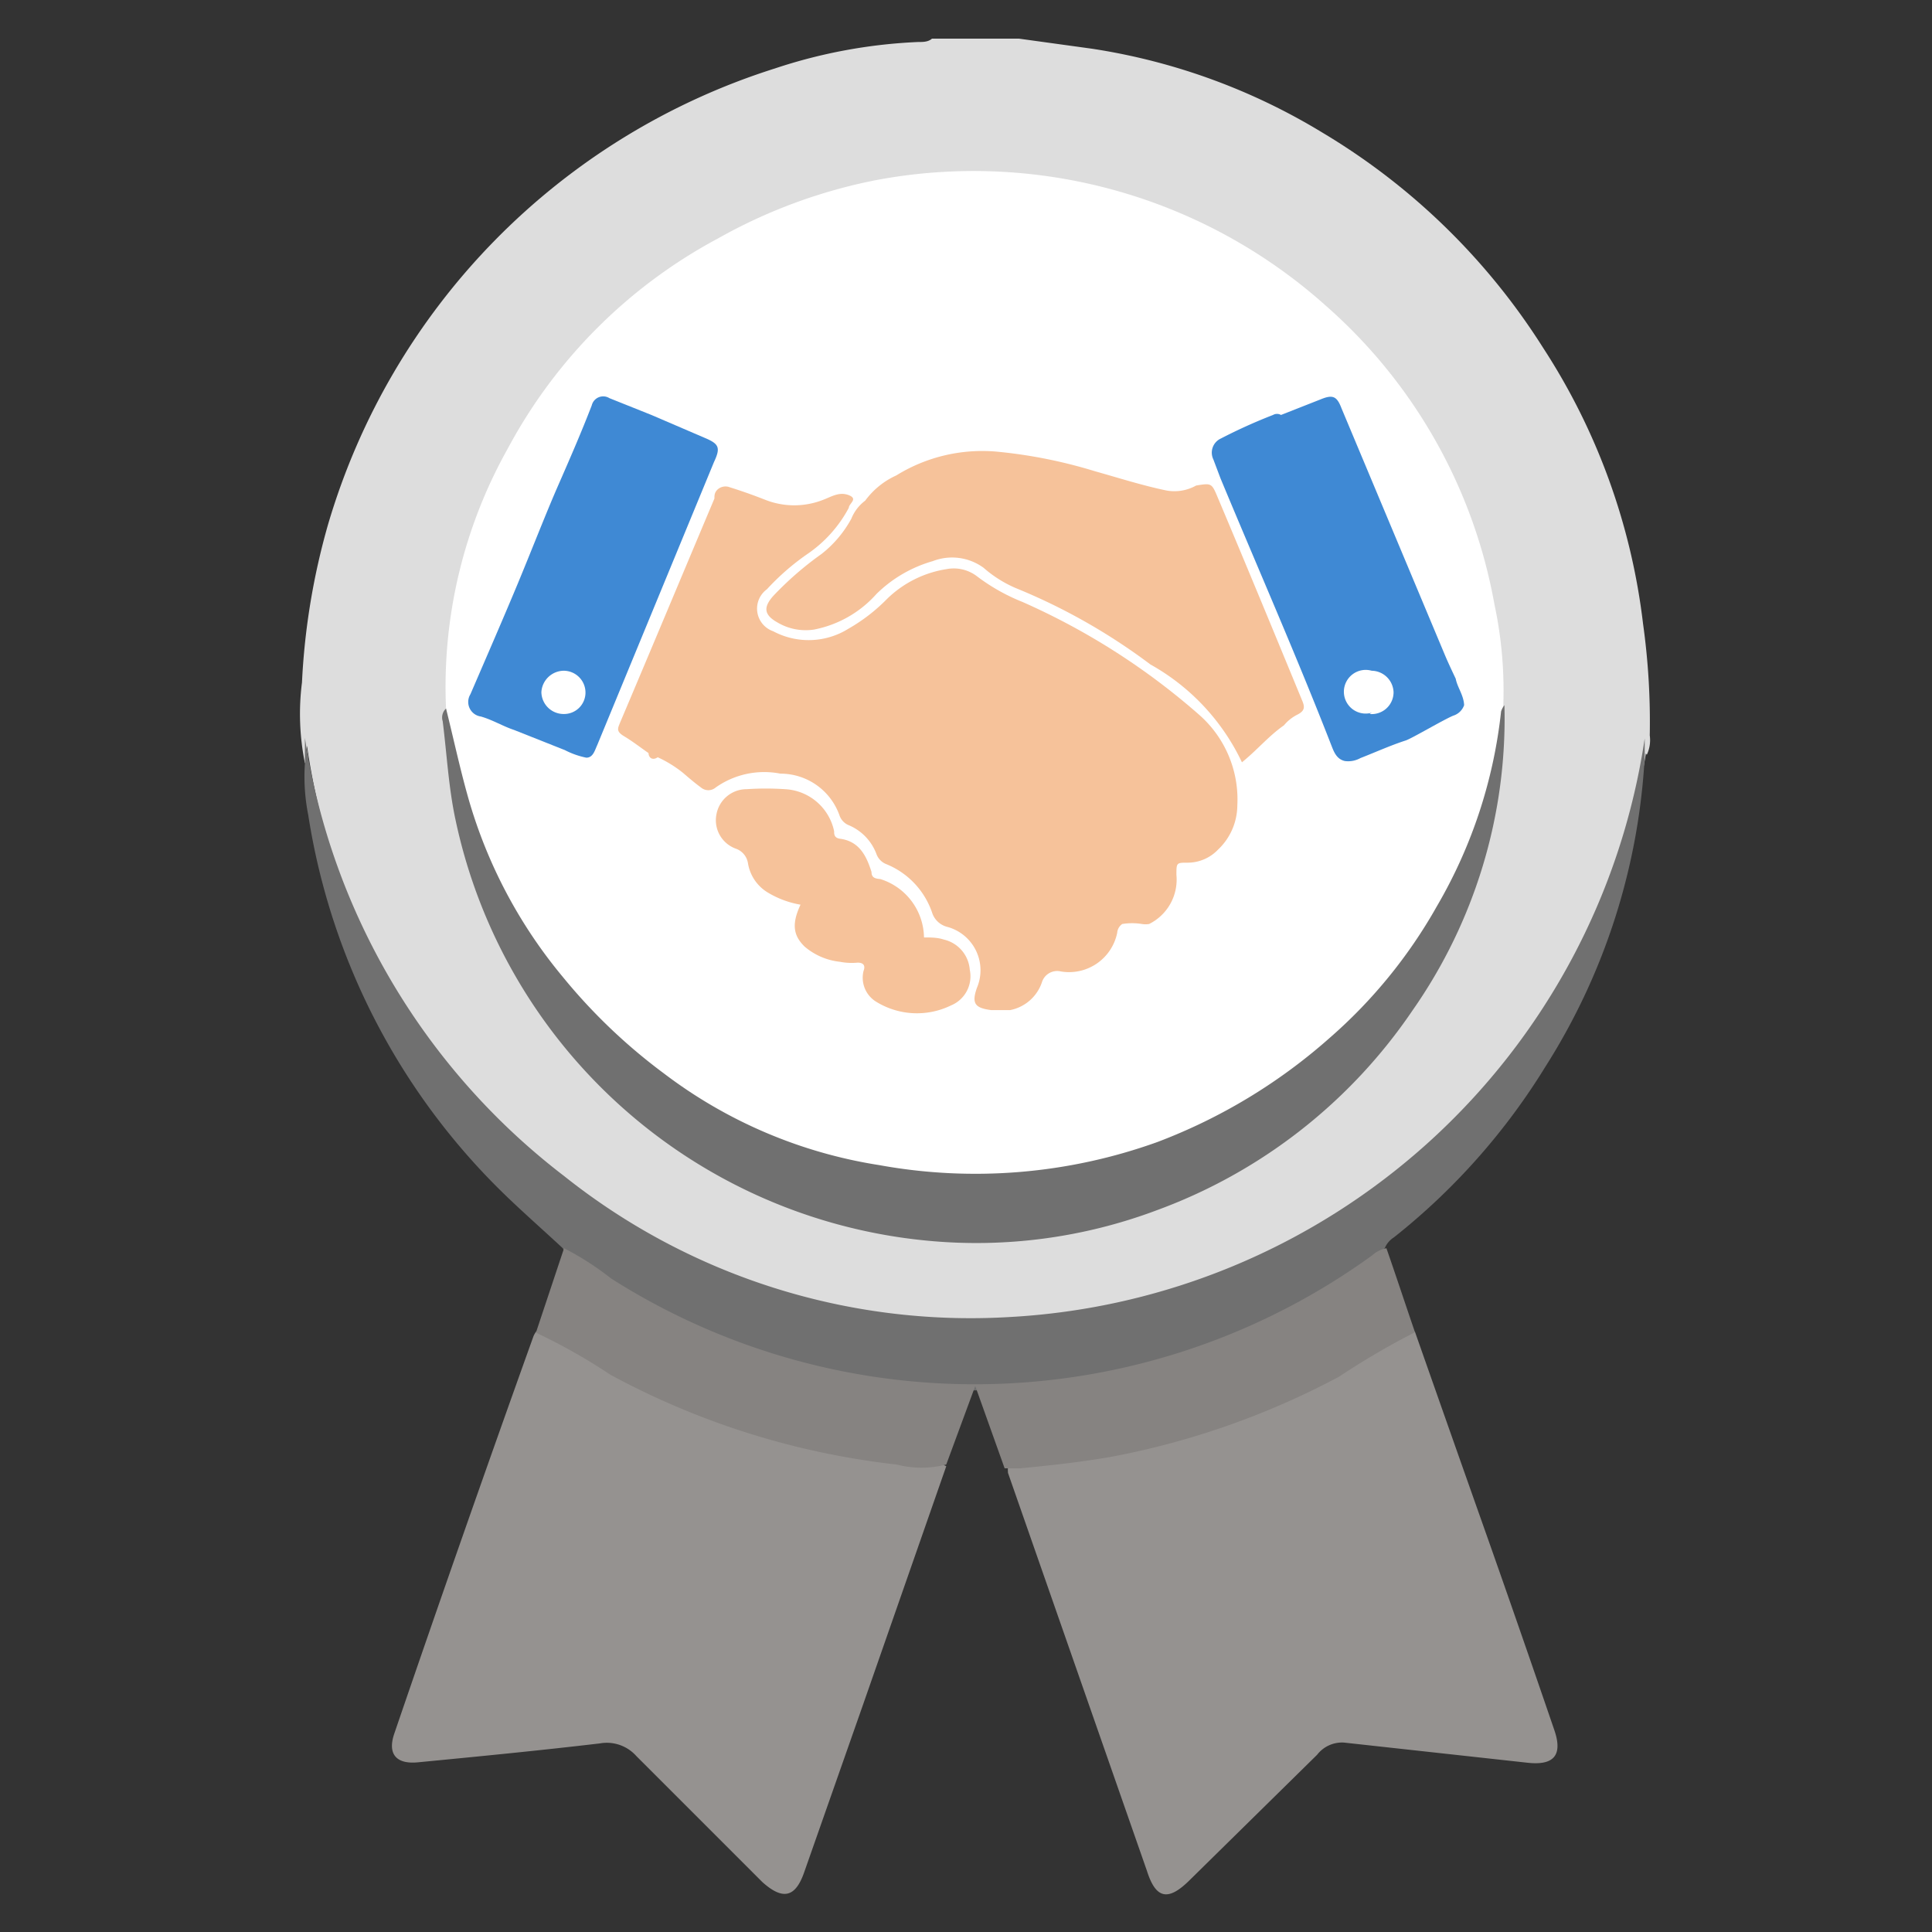 <svg id="Camada_1" data-name="Camada 1" xmlns="http://www.w3.org/2000/svg" height="46px" width="46px" viewBox="0 0 46 46"><rect x="0" y="0" width="46" height="46" fill="#333333" stroke="none"/><defs><style>.cls-1{fill:#ddd;}.cls-2{fill:#959290;}.cls-3{fill:#707070;}.cls-4{fill:#868381;}.cls-5{fill:#fff;}.cls-6{fill:#3f89d4;}.cls-7{fill:#f6c29a;}</style></defs><path class="cls-1" d="M7.26,18.17a5.9,5.9,0,0,1-.07-1.92,16.5,16.5,0,0,1,.62-3.76A16.17,16.17,0,0,1,18.45,1.63,12.46,12.46,0,0,1,21.86,1c.12,0,.24,0,.33-.08h2.07L26,1.16a14.84,14.84,0,0,1,5.49,2,15.77,15.77,0,0,1,5.25,5.12,15.33,15.33,0,0,1,2.38,6.57,16.89,16.89,0,0,1,.16,2.66.81.81,0,0,1-.07.46.13.13,0,0,1,0-.18A15.74,15.74,0,0,1,32.81,28.3a15.63,15.63,0,0,1-10.29,3.18A16,16,0,0,1,7.31,17.76C7.28,17.9,7.4,18.05,7.26,18.17Z"/><path class="cls-2" d="M33.69,31.71q.86,2.45,1.73,4.91.8,2.27,1.58,4.55c.22.62,0,.87-.63.8L32,41.49a.75.75,0,0,0-.64.29l-3.05,3c-.5.49-.79.43-1-.23L24,35.07a.9.9,0,0,1,0-.16,1.11,1.11,0,0,1,.54-.1A18.19,18.19,0,0,0,32,32.56c.39-.22.75-.48,1.13-.71C33.3,31.75,33.46,31.58,33.69,31.71Z"/><path class="cls-2" d="M22.53,34.91l-2,5.73-1.38,3.93c-.21.61-.51.68-1,.24l-3-3a.94.94,0,0,0-.87-.3c-1.44.17-2.88.31-4.33.45-.52.05-.73-.2-.56-.69Q11,36.56,12.7,31.82a.6.6,0,0,1,.06-.11c.25-.13.42.05.58.16A16.67,16.67,0,0,0,17.78,34a18.21,18.21,0,0,0,4.34.83A.74.74,0,0,1,22.53,34.91Z"/><path class="cls-3" d="M7.26,18.17v-.6A16.2,16.2,0,0,0,13.43,28,15.53,15.53,0,0,0,24,31.36,16.18,16.18,0,0,0,39.16,17.58l0,.43a15.28,15.28,0,0,1-2.36,7.38,15.59,15.59,0,0,1-3.61,4.07.56.56,0,0,0-.22.26,8.3,8.3,0,0,1-2.09,1.42,15.4,15.4,0,0,1-6,1.87,16,16,0,0,1-8.63-1.47,17.75,17.75,0,0,1-2.52-1.49c-.12-.1-.26-.17-.33-.33-.42-.39-.85-.77-1.26-1.16a16,16,0,0,1-4.8-9.15A4.7,4.7,0,0,1,7.26,18.17Z"/><path class="cls-4" d="M13.43,29.72a6.89,6.89,0,0,1,1.12.72,16.13,16.13,0,0,0,18.12-.55.69.69,0,0,1,.34-.17c.23.66.45,1.33.68,2a18.21,18.21,0,0,0-1.81,1.06,19,19,0,0,1-5.39,1.9c-.73.13-1.47.21-2.2.28-.13,0-.26,0-.37,0L23.22,33l-.69,1.87a2.36,2.36,0,0,1-1.18,0,18.67,18.67,0,0,1-6.82-2.14,13.67,13.67,0,0,0-1.77-1Z"/><path class="cls-5" d="M10.62,16.87a11.6,11.6,0,0,1,1.47-6.19,12.19,12.19,0,0,1,5-5,12.62,12.62,0,0,1,3.76-1.39,12.57,12.57,0,0,1,10.73,3,12.35,12.35,0,0,1,4,7.09,9.83,9.83,0,0,1,.21,2.48A10.25,10.25,0,0,1,35.44,19a12.49,12.49,0,0,1-2,3.94,12.62,12.62,0,0,1-4.32,3.7,12.18,12.18,0,0,1-5.71,1.43A13.46,13.46,0,0,1,17.93,27a13.14,13.14,0,0,1-5.23-4.43,11.43,11.43,0,0,1-2-4.95A5.87,5.87,0,0,1,10.62,16.87Z"/><path class="cls-3" d="M10.62,16.87c.17.68.32,1.38.51,2.06a11.63,11.63,0,0,0,2.27,4.33,13.45,13.45,0,0,0,2.41,2.3,11.36,11.36,0,0,0,5.12,2.18,12.79,12.79,0,0,0,6.63-.55,13.24,13.24,0,0,0,4.09-2.47,11.89,11.89,0,0,0,2.56-3.14,11.67,11.67,0,0,0,1.53-4.64.44.44,0,0,1,.08-.15,12.12,12.12,0,0,1-2.19,7.27,12.58,12.58,0,0,1-6.1,4.76,12.21,12.21,0,0,1-5.45.72,12.71,12.71,0,0,1-11.23-10c-.17-.78-.21-1.58-.31-2.37A.29.29,0,0,1,10.62,16.87Z"/><path class="cls-6" d="M34.66,16.16c-.09-.19-.18-.38-.26-.57L31.94,9.72c-.11-.29-.21-.33-.5-.21l-.94.37a.19.19,0,0,0-.19,0,12.65,12.65,0,0,0-1.24.56.37.37,0,0,0-.18.5l.17.45c.89,2.14,1.82,4.25,2.66,6.41.06.15.13.28.3.32a.6.6,0,0,0,.37-.07c.36-.14.71-.3,1.08-.42.15-.05.89-.49,1.13-.59a.4.4,0,0,0,.26-.25C34.85,16.55,34.7,16.37,34.66,16.16Zm-2,.81a.52.52,0,1,1,0-1,.53.53,0,0,1,.52.51A.52.52,0,0,1,32.61,17Z"/><path class="cls-7" d="M15.44,17.93c-.2-.14-.38-.28-.58-.4s-.15-.19-.09-.34c.75-1.77,1.49-3.54,2.24-5.32,0-.07,0-.14.07-.21s.19-.1.29-.06c.29.09.57.19.85.3a1.88,1.88,0,0,0,1.38,0c.19-.07.38-.2.61-.11s0,.2,0,.3a3.08,3.08,0,0,1-1,1.11,5.77,5.77,0,0,0-.95.83.57.57,0,0,0,.15,1,1.79,1.79,0,0,0,1.79-.06,4.19,4.19,0,0,0,.92-.71,2.6,2.6,0,0,1,1.42-.71.91.91,0,0,1,.72.17,4.61,4.61,0,0,0,1.08.61A16.43,16.43,0,0,1,28.53,17a2.68,2.68,0,0,1,.93,2.18A1.46,1.46,0,0,1,29,20.23a1,1,0,0,1-.72.31c-.27,0-.27,0-.27.29A1.18,1.18,0,0,1,27.36,22a.53.53,0,0,1-.17,0,1.47,1.47,0,0,0-.47,0,.28.28,0,0,0-.12.21,1.17,1.17,0,0,1-1.34.92.38.38,0,0,0-.45.25,1,1,0,0,1-.76.67H23.6c-.39-.05-.47-.16-.34-.53a1.07,1.07,0,0,0-.7-1.45.51.51,0,0,1-.36-.32,1.91,1.91,0,0,0-1.11-1.18.41.41,0,0,1-.22-.23,1.2,1.2,0,0,0-.68-.7.39.39,0,0,1-.2-.22,1.49,1.49,0,0,0-1.41-1,2,2,0,0,0-1.54.33.27.27,0,0,1-.35,0c-.15-.11-.29-.23-.43-.35a2.85,2.85,0,0,0-.6-.37C15.56,18.1,15.45,18.07,15.44,17.93Z"/><path class="cls-7" d="M20.6,11.92a1.88,1.88,0,0,1,.74-.6,3.89,3.89,0,0,1,2.46-.56,11.72,11.72,0,0,1,2.27.46c.57.16,1.13.34,1.71.46a1.06,1.06,0,0,0,.7-.12c.37-.06.37-.06.52.3.68,1.61,1.34,3.21,2,4.81.07.16.07.25-.1.34a1,1,0,0,0-.33.26c-.36.25-.64.59-1,.88a5.23,5.23,0,0,0-2.18-2.33A14.31,14.31,0,0,0,24.18,14a2.87,2.87,0,0,1-.76-.48,1.27,1.27,0,0,0-1.21-.16,3.14,3.14,0,0,0-1.34.78,2.67,2.67,0,0,1-1.49.85,1.32,1.32,0,0,1-.87-.17c-.32-.18-.34-.36-.1-.63a7.73,7.73,0,0,1,1.15-1,2.72,2.72,0,0,0,.71-.84A1,1,0,0,1,20.6,11.92Z"/><path class="cls-6" d="M16.79,10.43l-1.28-.55-1-.4a.28.28,0,0,0-.42.17c-.25.65-.53,1.29-.81,1.93s-.63,1.54-.95,2.31-.75,1.76-1.13,2.64a.35.35,0,0,0,.25.53c.28.08.52.23.79.32l1.21.48a1.94,1.94,0,0,0,.51.18c.16,0,.2-.17.26-.3L17,11C17.16,10.66,17.12,10.57,16.79,10.43ZM13.43,17a.53.53,0,0,1-.54-.52.54.54,0,0,1,.53-.51.52.52,0,0,1,.52.52A.51.51,0,0,1,13.43,17Z"/><path class="cls-7" d="M20,22.9a1.55,1.55,0,0,1-.84-.36c-.28-.27-.31-.55-.1-1a2.24,2.24,0,0,1-.78-.29,1,1,0,0,1-.47-.69.44.44,0,0,0-.28-.35.72.72,0,0,1-.47-.83.73.73,0,0,1,.72-.59,6.91,6.91,0,0,1,.91,0,1.26,1.26,0,0,1,1.17,1c0,.07,0,.16.14.18.46.06.63.41.75.79,0,.14.09.16.21.17A1.48,1.48,0,0,1,22,22.32c.16,0,.32,0,.47.05a.8.8,0,0,1,.62.72.75.75,0,0,1-.45.85,1.85,1.85,0,0,1-1.78-.09.67.67,0,0,1-.3-.73c.05-.13,0-.2-.14-.2A1.47,1.47,0,0,1,20,22.9Z"/></svg>